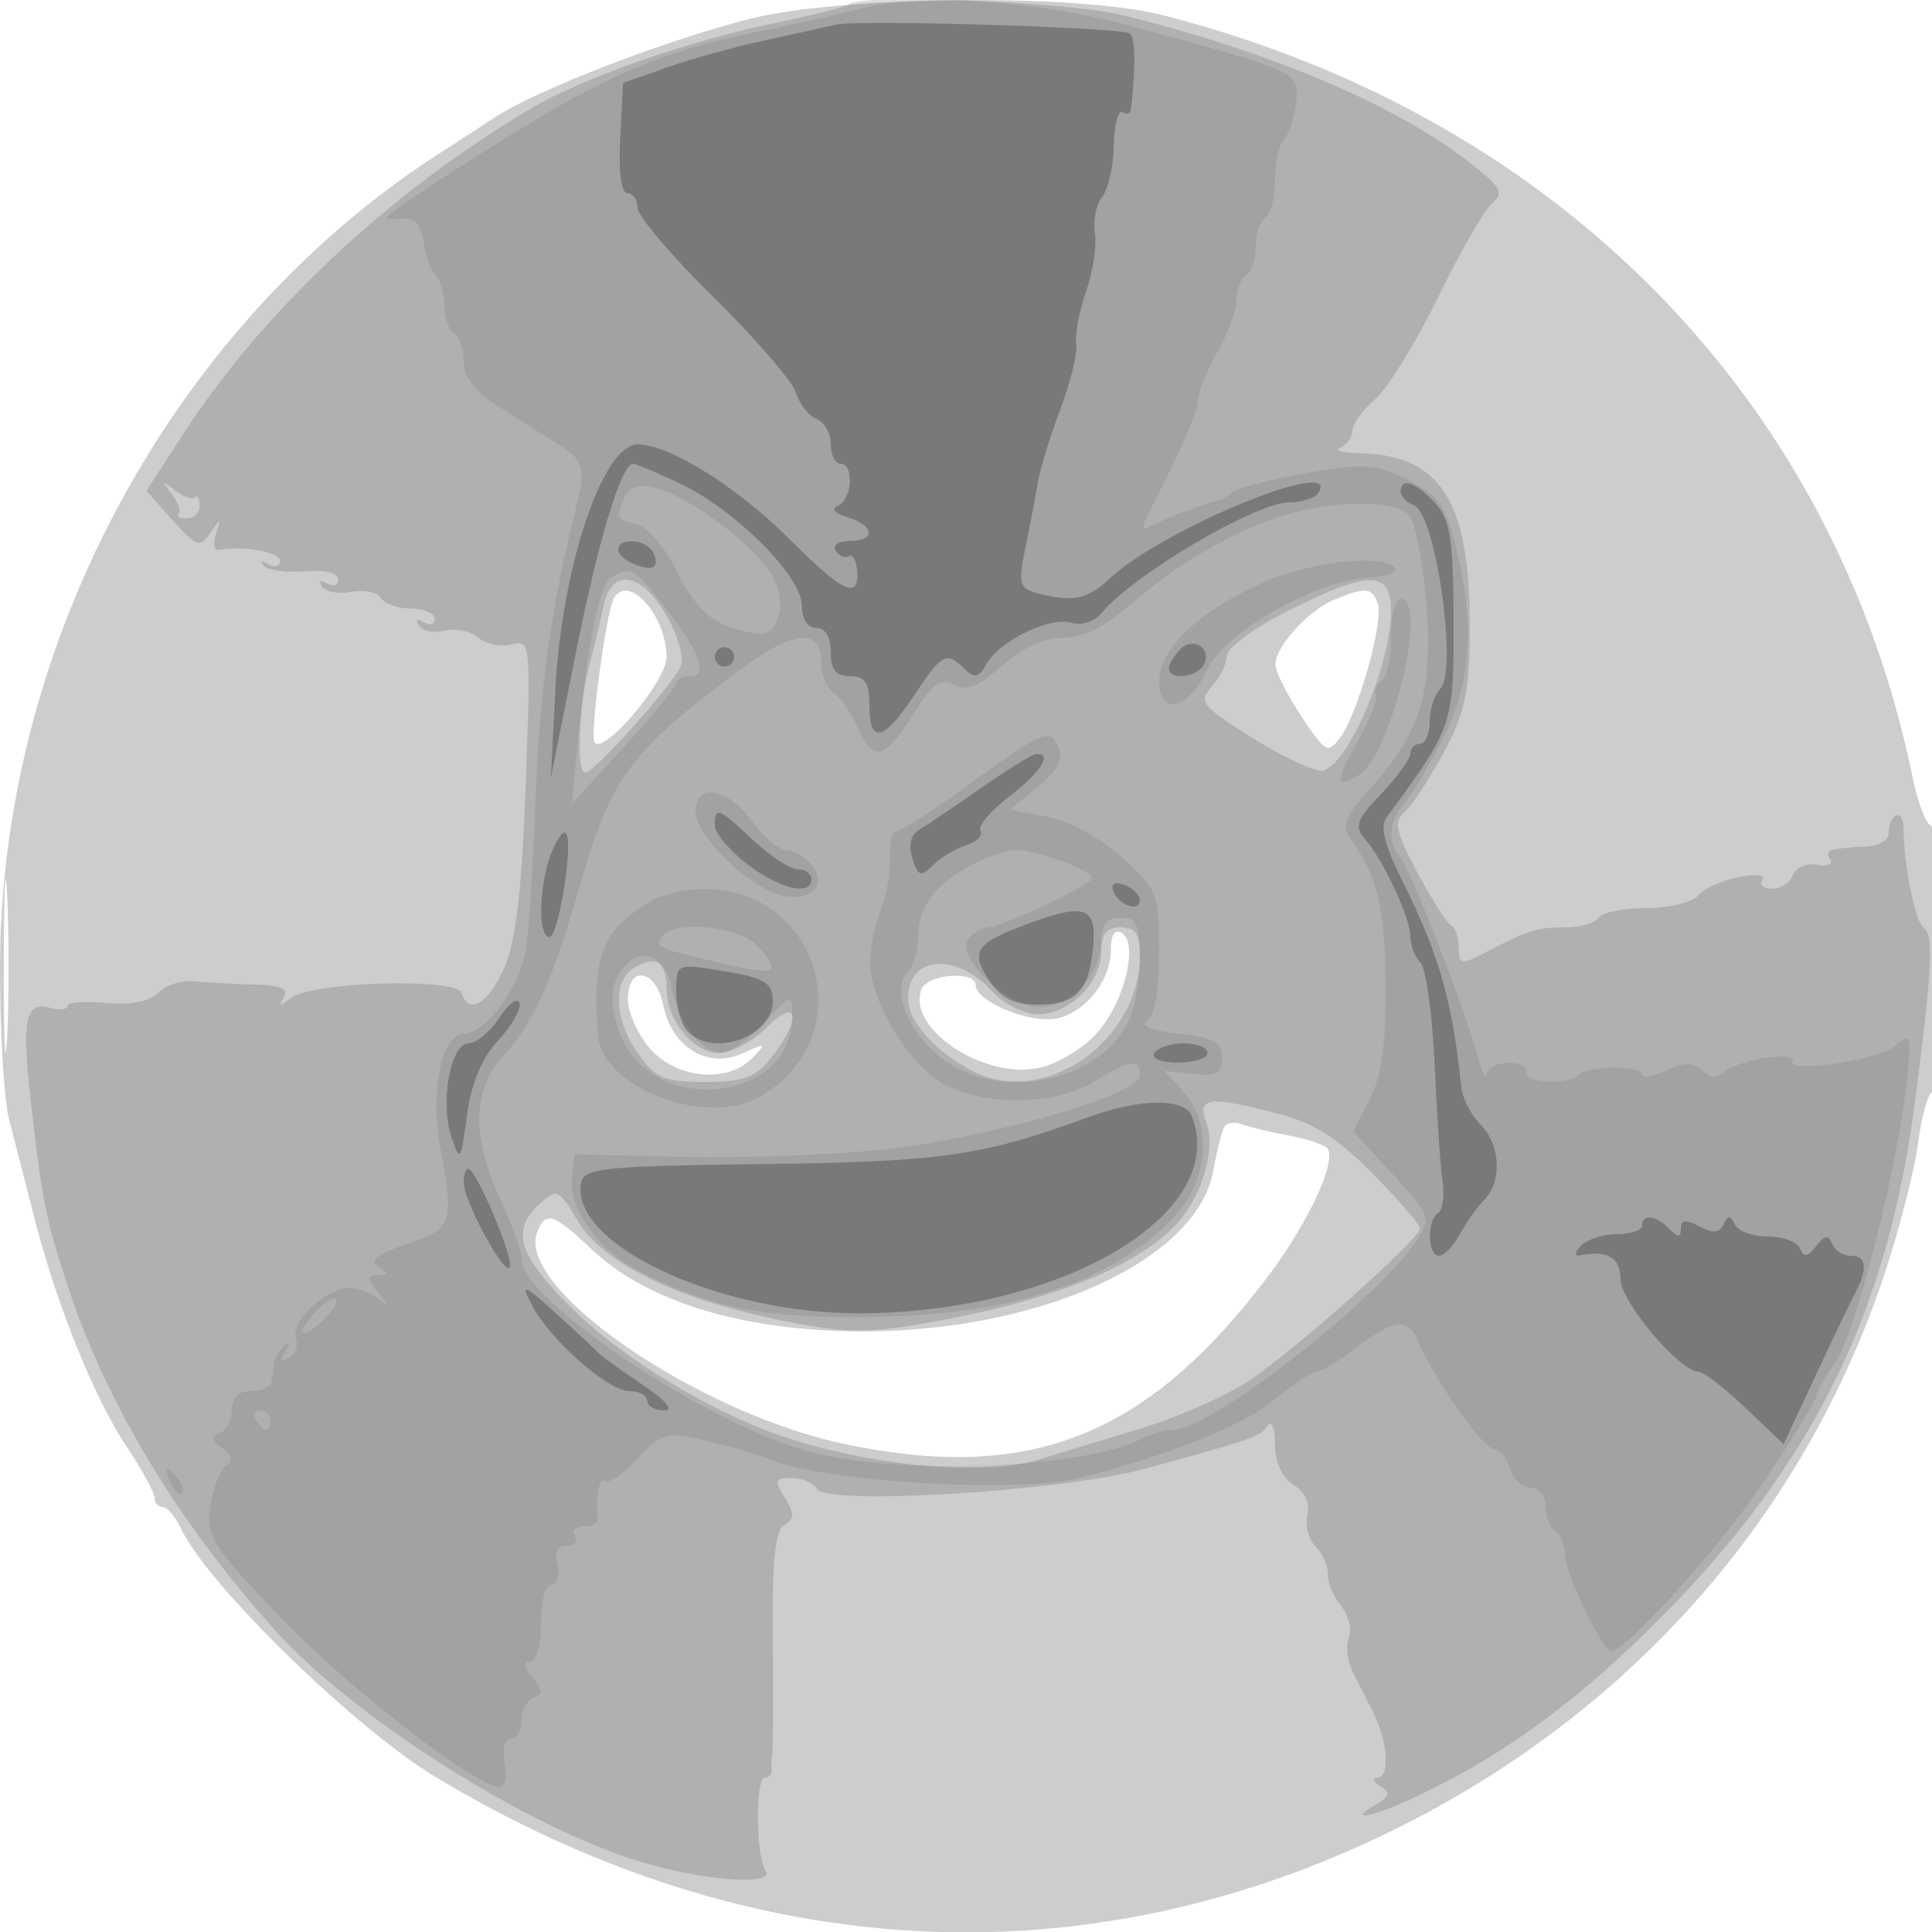 <svg xmlns="http://www.w3.org/2000/svg" width="200" height="200" fill="#000000"><path fill-opacity=".196" fill-rule="evenodd" d="M77.456 1.994C68.343 4.351 55.429 9.369 51.08 12.241a399 399 0 0 1-5 3.259C18.088 33.212 0 66.488 0 100.271c0 6.598.423 13.624.94 15.613S2.625 122.425 3.536 126c2.295 9.007 6.204 18.697 9.601 23.8 1.575 2.365 2.863 4.728 2.863 5.25s.378.95.839.95c.462 0 1.317 1.013 1.9 2.25 2.71 5.755 17.926 20.613 26.261 25.644 32.559 19.653 67.958 21.411 100.379 4.984 23.902-12.111 41.412-32.163 49.664-56.875 1.562-4.677 3.149-10.865 3.527-13.753s1.08-5.25 1.559-5.25.871-6.327.871-14.059c0-8.372-.375-13.827-.926-13.487-.51.315-1.465-2.021-2.122-5.191-8.116-39.114-36.894-68.299-77.596-78.694-8.869-2.265-33.444-2.022-42.9.425M63.571 61.885c-.799 1.293-2.563 14.457-2.011 15.009C62.676 78.01 69 70.473 69 68.026c0-4.249-3.883-8.642-5.429-6.141m74.588.18c-2.659 1.065-6.076 4.806-6.126 6.706-.018.7 1.18 3.104 2.662 5.344 2.516 3.802 2.784 3.95 4.044 2.229 1.877-2.566 4.551-12.146 3.879-13.897-.632-1.647-1.185-1.694-4.459-.382M.397 100c0 7.975.156 11.237.346 7.25s.189-10.513 0-14.5c-.19-3.987-.346-.725-.346 7.25M115 98.218c0 3.215-2.451 6.427-5.485 7.189-2.662.668-8.515-1.692-8.515-3.433 0-1.535-5.001-1.136-5.608.448-1.527 3.977 6.24 9.245 12.03 8.159 1.775-.333 4.448-1.88 5.94-3.437 2.932-3.061 4.589-9.438 2.748-10.576-.692-.428-1.11.193-1.11 1.65m-50 5.226c0 1.345 1.013 3.621 2.25 5.06 2.706 3.146 8.005 3.687 10.56 1.079 1.596-1.629 1.539-1.658-1.019-.512-3.564 1.595-7.263-.682-8.127-5.003-.749-3.745-3.664-4.241-3.664-.624m61.732 13.238c-.258.45-.77 2.485-1.137 4.521-1.798 9.97-20.354 17.614-40.095 16.517-10.659-.592-19.071-3.507-24.268-8.408-3.958-3.733-4.761-3.981-5.621-1.74-2.222 5.789 16.57 18.707 31.889 21.924 19.174 4.025 31.327-.823 43.856-17.496 4.034-5.368 6.971-11.662 6.1-13.071-.238-.386-2.046-1.005-4.016-1.374s-4.18-.902-4.91-1.182-1.539-.141-1.798.309"/><path fill-opacity=".142" fill-rule="evenodd" d="M87.888.446c-.245.245-3.808 1.142-7.917 1.993-8.853 1.834-19.7 5.649-25.019 8.799C40.299 19.917 27.193 32.202 18.9 45.034l-3.74 5.785 2.71 3.036c2.458 2.752 2.82 2.877 3.892 1.34 1.09-1.564 1.136-1.556.587.096-.327.985-.202 1.719.278 1.631 2.555-.466 6.373.215 6.373 1.137 0 .582-.562.735-1.25.34-.698-.402-.895-.331-.446.161.442.484 2.354.747 4.25.584 2.079-.179 3.446.153 3.446.838 0 .625-.52.815-1.155.423-.661-.409-.885-.278-.523.306.346.562 1.713.814 3.037.561s2.711.032 3.083.634S41.216 63 42.559 63 45 63.477 45 64.059s-.52.738-1.155.346c-.678-.42-.884-.277-.499.347.361.583 1.558.824 2.66.536s2.675.032 3.494.712 2.387 1.001 3.484.715c1.945-.509 1.98-.151 1.43 14.632-.41 11.035-1.019 16.169-2.239 18.892-1.673 3.733-3.642 4.859-4.42 2.527-.531-1.593-15.617-1.112-17.691.564-1.125.909-1.281.891-.697-.08.546-.908-.291-1.273-3.058-1.333-2.095-.046-4.862-.199-6.148-.34-1.287-.141-2.988.393-3.781 1.186-.929.929-2.852 1.307-5.411 1.063-2.183-.209-3.969-.072-3.969.304 0 .375-.859.458-1.909.184-2.462-.644-2.848 1.324-1.9 9.686 1.157 10.207 1.529 12.085 3.733 18.87 3.974 12.233 11.396 24.597 21.532 35.87 8.222 9.145 26.227 20.526 38.044 24.049 6.517 1.943 13.768 2.433 12.747.861-1.022-1.573-1.074-9.65-.062-9.65.448 0 .762-.338.697-.75s-.039-1.2.058-1.75.125-5.908.062-11.906c-.085-7.997.233-11.123 1.191-11.719 1.057-.659 1.067-1.202.049-2.844-1.102-1.777-1.015-2.031.691-2.031 1.072 0 2.266.514 2.654 1.141 1.078 1.744 25.348.245 33.913-2.094 11.291-3.083 11.964-3.319 12.735-4.459.404-.599.741.266.75 1.921.009 1.872.74 3.463 1.933 4.207 1.191.744 1.73 1.916 1.422 3.092-.272 1.042.113 2.523.856 3.293.743.769 1.312 2.074 1.264 2.899s.559 2.271 1.348 3.213 1.162 2.422.829 3.289c-.332.868-.162 2.459.379 3.538s1.481 2.93 2.089 4.115c1.55 3.022 1.833 6.842.507 6.86-.625.009-.513.395.258.883 1.106.701 1.01 1.078-.5 1.955-2.898 1.683-.593 1.339 3.479-.52 8.785-4.011 16.249-9.281 24.453-17.266 16.719-16.272 24.949-32.383 27.876-54.567 1.787-13.553 2.024-17.757 1.033-18.379-.926-.582-2.088-6.215-2.173-10.538-.04-2.008-1.538-1.277-1.538.75 0 .642-1.012 1.223-2.25 1.292-3.986.221-4.378.359-3.782 1.323.322.521-.291.779-1.362.572-1.071-.206-2.194.268-2.496 1.053-.301.785-1.263 1.427-2.138 1.427-.874 0-1.362-.369-1.084-.819.862-1.395-5.254-.047-6.478 1.428-.66.795-3.005 1.391-5.473 1.391-2.376 0-4.597.45-4.937 1s-1.948 1-3.573 1c-2.843 0-3.729.291-8.677 2.852-1.957 1.014-2.25.915-2.25-.76 0-1.059-.338-2.075-.75-2.259s-1.986-2.641-3.497-5.463c-2.24-4.182-2.502-5.334-1.418-6.233.73-.606 2.546-3.34 4.035-6.075 2.206-4.054 2.721-6.322 2.783-12.267.144-13.727-2.829-18.67-11.353-18.874-1.815-.043-2.737-.306-2.05-.583.688-.278 1.25-1.061 1.25-1.741s1.071-2.167 2.379-3.305 4.239-5.893 6.512-10.568 4.799-9.051 5.613-9.727c1.261-1.046.85-1.71-2.768-4.472-7.648-5.84-20.55-11.269-35.567-14.966C110.414.142 89.033-.7 87.888.446M17.741 51.092c.683.876 1.021 1.813.75 2.083s.109.492.842.492c.734 0 1.334-.6 1.334-1.334 0-.733-.221-1.112-.492-.842-.27.271-1.207-.067-2.083-.75-1.373-1.071-1.422-1.022-.351.351M62.474 62.75c-.311 1.513-.994 4.377-1.519 6.366C59.915 73.053 59.662 80 60.558 80c.957 0 9.367-9.413 9.951-11.139.305-.901-.404-3.263-1.576-5.25-2.608-4.42-5.646-4.825-6.459-.861m70.776.524c-3.437 1.734-6.25 3.809-6.25 4.611s-.699 2.23-1.554 3.175c-1.436 1.586-1.111 1.996 4.25 5.352 3.192 1.998 6.441 3.511 7.219 3.361C139.54 79.267 144 68.82 144 63.179c0-4.165-2.35-4.144-10.75.095M114 98.5c0 3.228-3.296 6.5-6.548 6.5-1.404 0-3.545-1.076-4.77-2.398-3.803-4.103-8.682-3.663-8.682.783 0 2.331 2.835 5.507 6.684 7.49 7.409 3.816 17.316-3.067 17.316-12.029 0-2.179-.468-2.846-2-2.846-1.467 0-2 .667-2 2.5m-48.271 1.632c-2.336 1.307-2.18 5.426.339 8.964 1.797 2.523 2.705 2.904 6.928 2.904 4.058 0 5.2-.434 6.931-2.635 3.112-3.956 2.682-6.247-.563-3.001-1.45 1.45-3.675 2.636-4.944 2.636-2.647 0-5.42-3.409-5.42-6.663 0-2.761-1.033-3.458-3.271-2.205m59.166 16.113c.944 2.553-.37 7.323-2.785 10.109-4.091 4.717-13.207 8.372-26.634 10.679-5.946 1.021-8.249.955-15-.432-10.6-2.177-18.139-5.916-20.708-10.27-1.921-3.256-2.104-3.337-3.892-1.719-3.122 2.825-2.223 5.455 3.874 11.34 4.957 4.784 13.717 10.087 20.75 12.561 9.169 3.225 21.395 4.381 27.101 2.563 1.594-.508 6.123-1.884 10.063-3.057s9.16-3.454 11.599-5.07c4.786-3.17 17.737-14.701 17.737-15.792 0-.366-2.192-2.898-4.872-5.627-3.619-3.686-6.125-5.287-9.75-6.226-7.303-1.894-8.477-1.747-7.483.941"/><path fill-opacity=".079" fill-rule="evenodd" d="M88.5 1.027c-1.65.453-5.7 1.367-9 2.033-8.511 1.716-13.137 3.338-20 7.012C54.191 12.914 40 22.006 40 22.565c0 .117.787.15 1.75.074 1.159-.092 1.862.704 2.084 2.361.185 1.375.747 2.928 1.251 3.45S46 30.408 46 31.641s.45 2.519 1 2.859 1 1.672 1 2.96c0 1.612 1.155 3.075 3.703 4.691 2.036 1.292 4.849 3.073 6.25 3.959 2.496 1.578 2.701 2.351 1.691 6.39-2.61 10.445-3.803 19.062-4.211 30.423-.265 7.383-.761 14.583-1.103 16-.932 3.862-4.224 8.077-6.31 8.077-2.268 0-3.52 5.938-2.461 11.67 1.479 8.007 1.308 8.511-3.422 10.103-3.13 1.054-3.978 1.713-3 2.333 1.148.727 1.147.866-.009.879-1.164.013-1.164.282 0 1.765 1.202 1.533 1.182 1.602-.162.557-.844-.656-2.285-1.083-3.202-.949-2.447.359-5.708 3.625-5.128 5.135.275.717-.05 1.645-.722 2.06-.849.525-.974.326-.408-.648.482-.832.443-1.065-.096-.572-.5.459-.966 1.246-1.035 1.75s-.181 1.367-.25 1.917-1.025 1-2.125 1c-1.304 0-2 .667-2 1.917 0 1.054-.562 2.145-1.25 2.424-.941.381-.879.773.25 1.583 1.046.75 1.164 1.303.388 1.826-.611.412-1.333 2.292-1.603 4.177-.454 3.168.103 4.045 7.391 11.636C36.254 174.936 49.293 185 51.767 185c.526 0 .741-1.125.478-2.5-.279-1.459-.013-2.5.638-2.5.615 0 1.117-.863 1.117-1.917s.562-2.106 1.25-2.337c.975-.328.948-.787-.122-2.083-.893-1.081-.98-1.663-.25-1.663.642 0 1.122-1.709 1.122-4 0-2.279.481-4 1.117-4 .624 0 .886-.882.593-2-.347-1.328-.03-2 .943-2 .806 0 1.187-.45.847-1s.084-1 .941-1 1.506-.338 1.441-.75c-.306-1.933.185-4.517.75-3.952.347.348 1.85-.673 3.339-2.267 2.567-2.747 2.94-2.846 7.119-1.88 2.425.561 5.31 1.403 6.41 1.872 5.627 2.399 26.014 3.618 32.443 1.939 9.676-2.526 16.694-5.366 20.035-8.108 1.913-1.57 3.855-2.854 4.317-2.854.461 0 2.313-1.125 4.116-2.5 3.891-2.968 5.402-3.132 6.371-.694 1.44 3.624 6.748 11.19 7.851 11.192.624.001 1.369.902 1.657 2.002.287 1.1 1.24 2 2.116 2 .911 0 1.594.832 1.594 1.941 0 1.068.45 2.219 1 2.559s1 1.478 1 2.529c0 1.553 3.143 8.327 4.572 9.852.912.974 11.152-10.213 16.012-17.492 2.979-4.462 5.416-8.442 5.416-8.846s.882-1.973 1.96-3.487c2.088-2.932 6.457-20.003 7.405-28.932.533-5.025.459-5.276-1.147-3.853-1.635 1.449-11.456 2.923-10.636 1.596.669-1.082-5.439-.231-6.872.959-1.008.836-1.653.831-2.507-.023-.865-.865-1.773-.865-3.676.003-1.39.633-2.527.823-2.527.423 0-.961-5.619-.943-6.583.021-1.11 1.109-5.417.911-5.417-.25 0-1.467-3.984-1.223-4.09.25-.05.688-.519-.325-1.043-2.25-1.315-4.83-6.986-19.29-8.02-20.45-1.264-1.418-1.026-3.694.574-5.471.782-.869 2.582-3.894 4-6.724 2.913-5.812 3.3-11.867 1.269-19.855-1.08-4.25-1.832-5.277-5.012-6.847-3.331-1.645-4.474-1.72-10.44-.681-3.686.642-7.159 1.548-7.719 2.013s-1.244.852-1.519.86c-.716.021-6.114 2.107-7.218 2.79-.557.344-.549-.169.019-1.28C122.333 46.449 124 42.628 124 41.436c0-.756.9-2.978 2-4.936s2-4.421 2-5.471c0-1.051.45-2.189 1-2.529s1-1.69 1-3 .45-2.66 1-3 1-2.076 1-3.859.411-3.668.914-4.191 1.065-2.232 1.25-3.798c.381-3.227.352-3.24-17.4-8.027C106.763-.071 94.942-.74 88.5 1.027m-23.864 50.48c-.862 2.246-.887 2.194 1.285 2.762 1.057.277 2.824 2.272 3.927 4.434 2.337 4.581 3.664 5.785 7.334 6.661 2.163.516 2.812.229 3.355-1.481.915-2.882-.856-5.776-5.848-9.554-5.314-4.022-9.177-5.106-10.053-2.822m69.747 1.442c-5.196 1.24-11.957 4.924-16.699 9.098-3.142 2.765-5.411 3.953-7.553 3.953-1.955 0-4.26 1.052-6.378 2.912-2.504 2.199-3.729 2.681-5.002 1.968-1.354-.757-2.188-.148-4.231 3.088-2.999 4.75-4.136 5.003-5.77 1.282-.665-1.513-1.78-3.11-2.479-3.55S85 69.798 85 68.45c0-3.551-3.031-3.164-8.741 1.118C65.25 77.823 63.237 80.552 60.077 91.5c-2.958 10.249-4.784 14.328-7.967 17.792-3.223 3.509-3.321 8.413-.297 14.903 1.203 2.582 2.187 5.349 2.187 6.147 0 4.203 18.937 16.93 29.576 19.877 9.294 2.575 28.657 1.845 34.66-1.307.955-.502 2.406-.912 3.224-.912 3.9 0 21.166-13.447 25.23-19.649 1.484-2.265 1.375-2.556-2.527-6.79l-4.078-4.424 1.707-3.319c1.236-2.4 1.691-5.669 1.646-11.818-.058-8.022-.835-11.27-3.628-15.166-.996-1.39-.601-2.323 2.377-5.62 4.937-5.464 6.215-9.929 5.446-19.028-.348-4.114-1.138-8.089-1.755-8.833-1.198-1.443-6.381-1.625-11.495-.404m-3.883 7.469c-6.581 3.031-10.5 6.804-10.5 10.108 0 3.686 3.064 2.914 5-1.26 1.76-3.795 11.366-9.265 16.617-9.463 1.816-.068 3.069-.502 2.784-.964-.995-1.609-8.937-.707-13.901 1.579m-67.29-.569c-1.22.774-2.536 7.652-3.536 18.484l-.447 4.833 5.356-5.833c2.946-3.208 5.37-6.171 5.387-6.583s.691-.75 1.499-.75c1.937 0 1.02-2.444-2.719-7.25-3.095-3.977-3.505-4.192-5.54-2.901M144 65.941c0 2.168-.457 4.224-1.016 4.569-.559.346-.811.96-.561 1.366.251.406-.615 2.625-1.925 4.931-2.312 4.07-2.263 4.967.189 3.408C144.083 78.055 147.885 62 145 62c-.55 0-1 1.773-1 3.941M100.599 81c-3.772 2.75-7.257 5-7.745 5-.487 0-.817 1.237-.734 2.75.084 1.513-.359 4.017-.984 5.565s-1.1 4.023-1.055 5.5c.117 3.915 3.96 10.284 7.419 12.295 4.177 2.428 11.652 2.378 15.726-.106 3.855-2.351 4.774-2.478 4.774-.662 0 2.008-16.095 6.592-27.059 7.708-5.193.528-14.391.846-20.441.705l-11-.255-.298 2.555c-.352 3.023 2.777 7.365 6.809 9.45 7.306 3.779 12.557 4.887 22.989 4.851 15.177-.053 25.998-3.487 32.477-10.306 3.632-3.823 4.093-9.658 1.03-13.043l-1.948-2.152 2.97.323c2.412.261 2.971-.054 2.971-1.678 0-1.63-.833-2.093-4.5-2.5-2.794-.31-4.026-.807-3.25-1.309.783-.507 1.25-3.172 1.25-7.134 0-6.068-.156-6.465-3.848-9.801-2.275-2.055-5.443-3.776-7.75-4.209l-3.902-.733 2.894-2.31c1.882-1.501 2.68-2.868 2.282-3.907-.896-2.335-1.536-2.095-9.077 3.403M72 84.056c0 2.413 5.48 7.758 8.823 8.608 3.076.781 4.944-1.035 3.212-3.122-.704-.848-1.886-1.542-2.628-1.542-.741 0-2.345-1.35-3.565-3-2.59-3.502-5.842-4.028-5.842-.944m28.595 5.471c-3.759 1.961-5.524 4.347-5.563 7.523-.018 1.403-.507 3.025-1.087 3.605-1.73 1.73.059 6.246 3.518 8.884 5.651 4.311 15.097 2.834 18.889-2.953.919-1.403 1.648-4.522 1.648-7.051 0-3.868-.294-4.535-2-4.535-1.442 0-2 .667-2 2.389 0 3.5-3.135 6.861-6.4 6.861-3.423 0-8.975-5.475-7.275-7.175.591-.591 1.431-1.075 1.865-1.075 1.51 0 10.81-4.379 10.81-5.09 0-.848-5.614-2.913-7.899-2.904-.881.004-2.908.688-4.506 1.521m-33.083 3.686c-5.156 2.99-6.222 5.622-5.628 13.901.398 5.541 11.304 9.66 16.871 6.372 10.539-6.226 6.21-21.572-6.052-21.456-1.762.017-4.098.55-5.191 1.183m.984 3.794c-.659 1.066-.527 1.123 6.495 2.782 5.302 1.254 5.96.92 3.515-1.783-1.949-2.153-8.87-2.844-10.01-.999m-4.522 4.042c-.802 1.498-.785 2.993.063 5.563 2.979 9.027 17.963 7.826 17.963-1.44 0-2.345-.047-2.334-2.901.722-1.596 1.708-3.551 3.106-4.345 3.106-2.097 0-4.428-3.013-5.222-6.75-.808-3.8-3.819-4.451-5.558-1.201m-31.468 34.945c-.999 1.103-1.489 2.006-1.09 2.006 1.055 0 3.905-3.012 3.364-3.554-.253-.252-1.276.444-2.274 1.548M26.5 147c.34.55.816 1 1.059 1s.441-.45.441-1-.477-1-1.059-1-.781.45-.441 1m-8.936 6.293c.376.986.935 1.541 1.243 1.233s.001-1.114-.683-1.793c-.988-.98-1.102-.865-.56.56"/><path fill-opacity=".253" fill-rule="evenodd" d="M86.5 2.557c-1.1.257-4.475 1.003-7.5 1.659s-7.525 1.907-10 2.781l-4.5 1.589-.3 5.707c-.184 3.509.105 5.707.75 5.707.578 0 1.05.682 1.05 1.515s3.539 4.995 7.863 9.25c4.325 4.254 8.168 8.706 8.539 9.893.371 1.186 1.332 2.41 2.136 2.718.804.309 1.462 1.475 1.462 2.593S86.45 48 87 48c1.446 0 1.231 3.738-.25 4.349-.757.313-.363.786 1 1.2 2.817.857 2.941 2.451.191 2.451-1.14 0-1.779.454-1.431 1.016.346.559.954.815 1.352.57.397-.246.788.421.868 1.483.233 3.085-1.458 2.291-7.064-3.319C76.324 50.406 69.254 46 66.019 46c-3.629 0-7.892 12.736-8.535 25.5l-.454 9 2.598-13c2.354-11.781 4.701-19.5 5.93-19.5.255 0 2.41.915 4.789 2.033C76.065 52.721 83 59.639 83 62.656c0 1.417.593 2.344 1.5 2.344.933 0 1.5.944 1.5 2.5 0 1.833.533 2.5 2 2.5 1.556 0 2 .667 2 3 0 4.084 1.464 3.767 4.619-1 2.888-4.365 3.362-4.613 5.243-2.75 1.011 1.001 1.459.902 2.25-.5 1.366-2.422 6.611-4.973 8.797-4.279 1.041.33 2.375-.108 3.142-1.033C117.344 59.471 130.028 52 133.471 52c1.326 0 2.689-.45 3.029-1 2.37-3.835-16.073 3.729-21.563 8.844-2.385 2.222-3.911 2.538-7.538 1.565-1.897-.51-2.018-.971-1.242-4.737.473-2.295 1.049-5.318 1.279-6.718s1.276-4.807 2.326-7.57 1.792-5.818 1.649-6.791.317-3.417 1.023-5.431c.705-2.014 1.115-4.733.91-6.043s.133-2.989.75-3.732 1.161-3.132 1.209-5.308c.047-2.176.449-3.732.892-3.459s.844.134.891-.311c.495-4.665.444-7.481-.142-7.844-1.046-.646-28.106-1.453-30.444-.908M145 50.893c0 .491.622 1.132 1.382 1.423 2.231.856 4.565 17.137 2.721 18.981-.607.607-1.103 2.138-1.103 3.403s-.45 2.3-1 2.3-1 .454-1 1.009-1.355 2.427-3.011 4.16c-2.603 2.724-2.826 3.365-1.646 4.74 1.952 2.276 4.657 8.11 4.657 10.045 0 .905.469 2.115 1.041 2.687.573.573 1.231 5.275 1.463 10.45s.603 10.657.824 12.183.013 3.015-.463 3.309c-1.182.731-1.099 4.417.1 4.417.53 0 1.502-1.003 2.158-2.229s1.797-2.834 2.535-3.572c1.874-1.874 1.673-5.725-.408-7.806-.963-.962-1.848-2.682-1.969-3.821-.953-9.033-2.299-13.745-6.097-21.351-1.835-3.674-2.34-5.681-1.66-6.601 6.886-9.317 6.977-9.584 6.948-20.296-.023-8.525-.332-10.511-1.905-12.25-1.964-2.17-3.567-2.701-3.567-1.181m-81 6c0 1.014 3.046 2.395 3.743 1.697.252-.251.161-.937-.202-1.523-.798-1.291-3.541-1.426-3.541-.174M122.2 67.2c-.66.66-1.2 1.56-1.2 2 0 1.192 2.779.967 3.554-.287 1.03-1.666-.956-3.111-2.354-1.713M74 68c0 .55.45 1 1 1s1-.45 1-1-.45-1-1-1-1 .45-1 1m27.5 13.608c-2.75 1.925-5.614 3.859-6.364 4.299-.869.51-1.116 1.58-.682 2.95.594 1.869.87 1.962 2.12.712.791-.791 2.342-1.725 3.446-2.075s1.769-1.026 1.476-1.501c-.294-.474 1.05-2.07 2.985-3.547 3.261-2.486 4.544-4.521 2.769-4.391-.412.03-3 1.629-5.75 3.553M74 85.449c0 .797 1.505 2.597 3.344 4C80.752 92.048 84 92.805 84 91c0-.55-.627-1-1.394-1s-2.84-1.35-4.606-3c-3.662-3.421-4-3.552-4-1.551m-16.972 2.977C55.774 91.725 55.677 97 56.871 97c.964 0 2.539-9.924 1.707-10.755-.287-.287-.985.694-1.55 2.181m58.201 3.761c.498 1.495 2.771 2.318 2.771 1.003 0-.537-.713-1.249-1.584-1.584-.973-.373-1.431-.15-1.187.581m-8.705 3.398c-5.52 2.037-6.11 2.871-4.15 5.864 1.243 1.896 2.534 2.551 5.027 2.551 4.01 0 5.299-1.336 5.756-5.97.408-4.133-.827-4.588-6.633-2.445M70 102.672c0 1.61.54 3.468 1.2 4.128 2.699 2.699 8.8.501 8.8-3.17 0-1.963-.828-2.419-5.845-3.221-4.078-.652-4.155-.611-4.155 2.263m-18.319 2.691c-.95 1.451-2.371 2.637-3.159 2.637-1.879 0-2.999 6.072-1.787 9.696.886 2.653.972 2.534 1.604-2.21.445-3.345 1.522-5.935 3.236-7.784 1.413-1.523 2.404-3.266 2.201-3.873-.202-.606-1.144.084-2.095 1.534M119.5 109c-.361.583.656 1 2.441 1 1.682 0 3.059-.45 3.059-1s-1.098-1-2.441-1-2.719.45-3.059 1m-7 6.705c-10.738 3.952-15.081 4.574-33.5 4.798-16.442.2-18.537.412-18.833 1.91-1.254 6.353 14.163 13.592 28.833 13.54 21.001-.075 38.259-10.297 34.393-20.371-.753-1.964-5.364-1.911-10.893.123m-64.5 6.7c0 1.967 4.376 9.966 4.784 8.743.354-1.062-3.504-10.148-4.309-10.148-.261 0-.475.632-.475 1.405m122 4.47c0 .481-1.159.875-2.575.875s-3.104.538-3.75 1.196-.725 1.111-.175 1.007c2.922-.555 4.25.213 4.25 2.455 0 2.326 6.131 9.592 8.093 9.592.5 0 2.684 1.688 4.853 3.75l3.942 3.75 3.266-7c1.796-3.85 3.678-7.781 4.181-8.736 1.305-2.476 1.133-3.764-.502-3.764-.779 0-1.645-.562-1.924-1.25-.382-.944-.789-.883-1.659.25s-1.277 1.194-1.659.25c-.279-.687-1.783-1.25-3.341-1.25s-3.096-.562-3.417-1.25c-.463-.993-.702-.995-1.164-.008-.421.902-1.106.961-2.5.215-1.411-.755-1.919-.7-1.919.208 0 .961-.267.968-1.2.035-1.408-1.408-2.8-1.569-2.8-.325M55.01 135c1.798 3.567 7.905 9 10.116 9 1.031 0 1.874.45 1.874 1s.779 1 1.732 1c1.082 0 .237-1.004-2.25-2.674-2.19-1.471-4.216-2.933-4.503-3.25s-2.255-2.151-4.375-4.076c-3.372-3.062-3.697-3.187-2.594-1"/></svg>